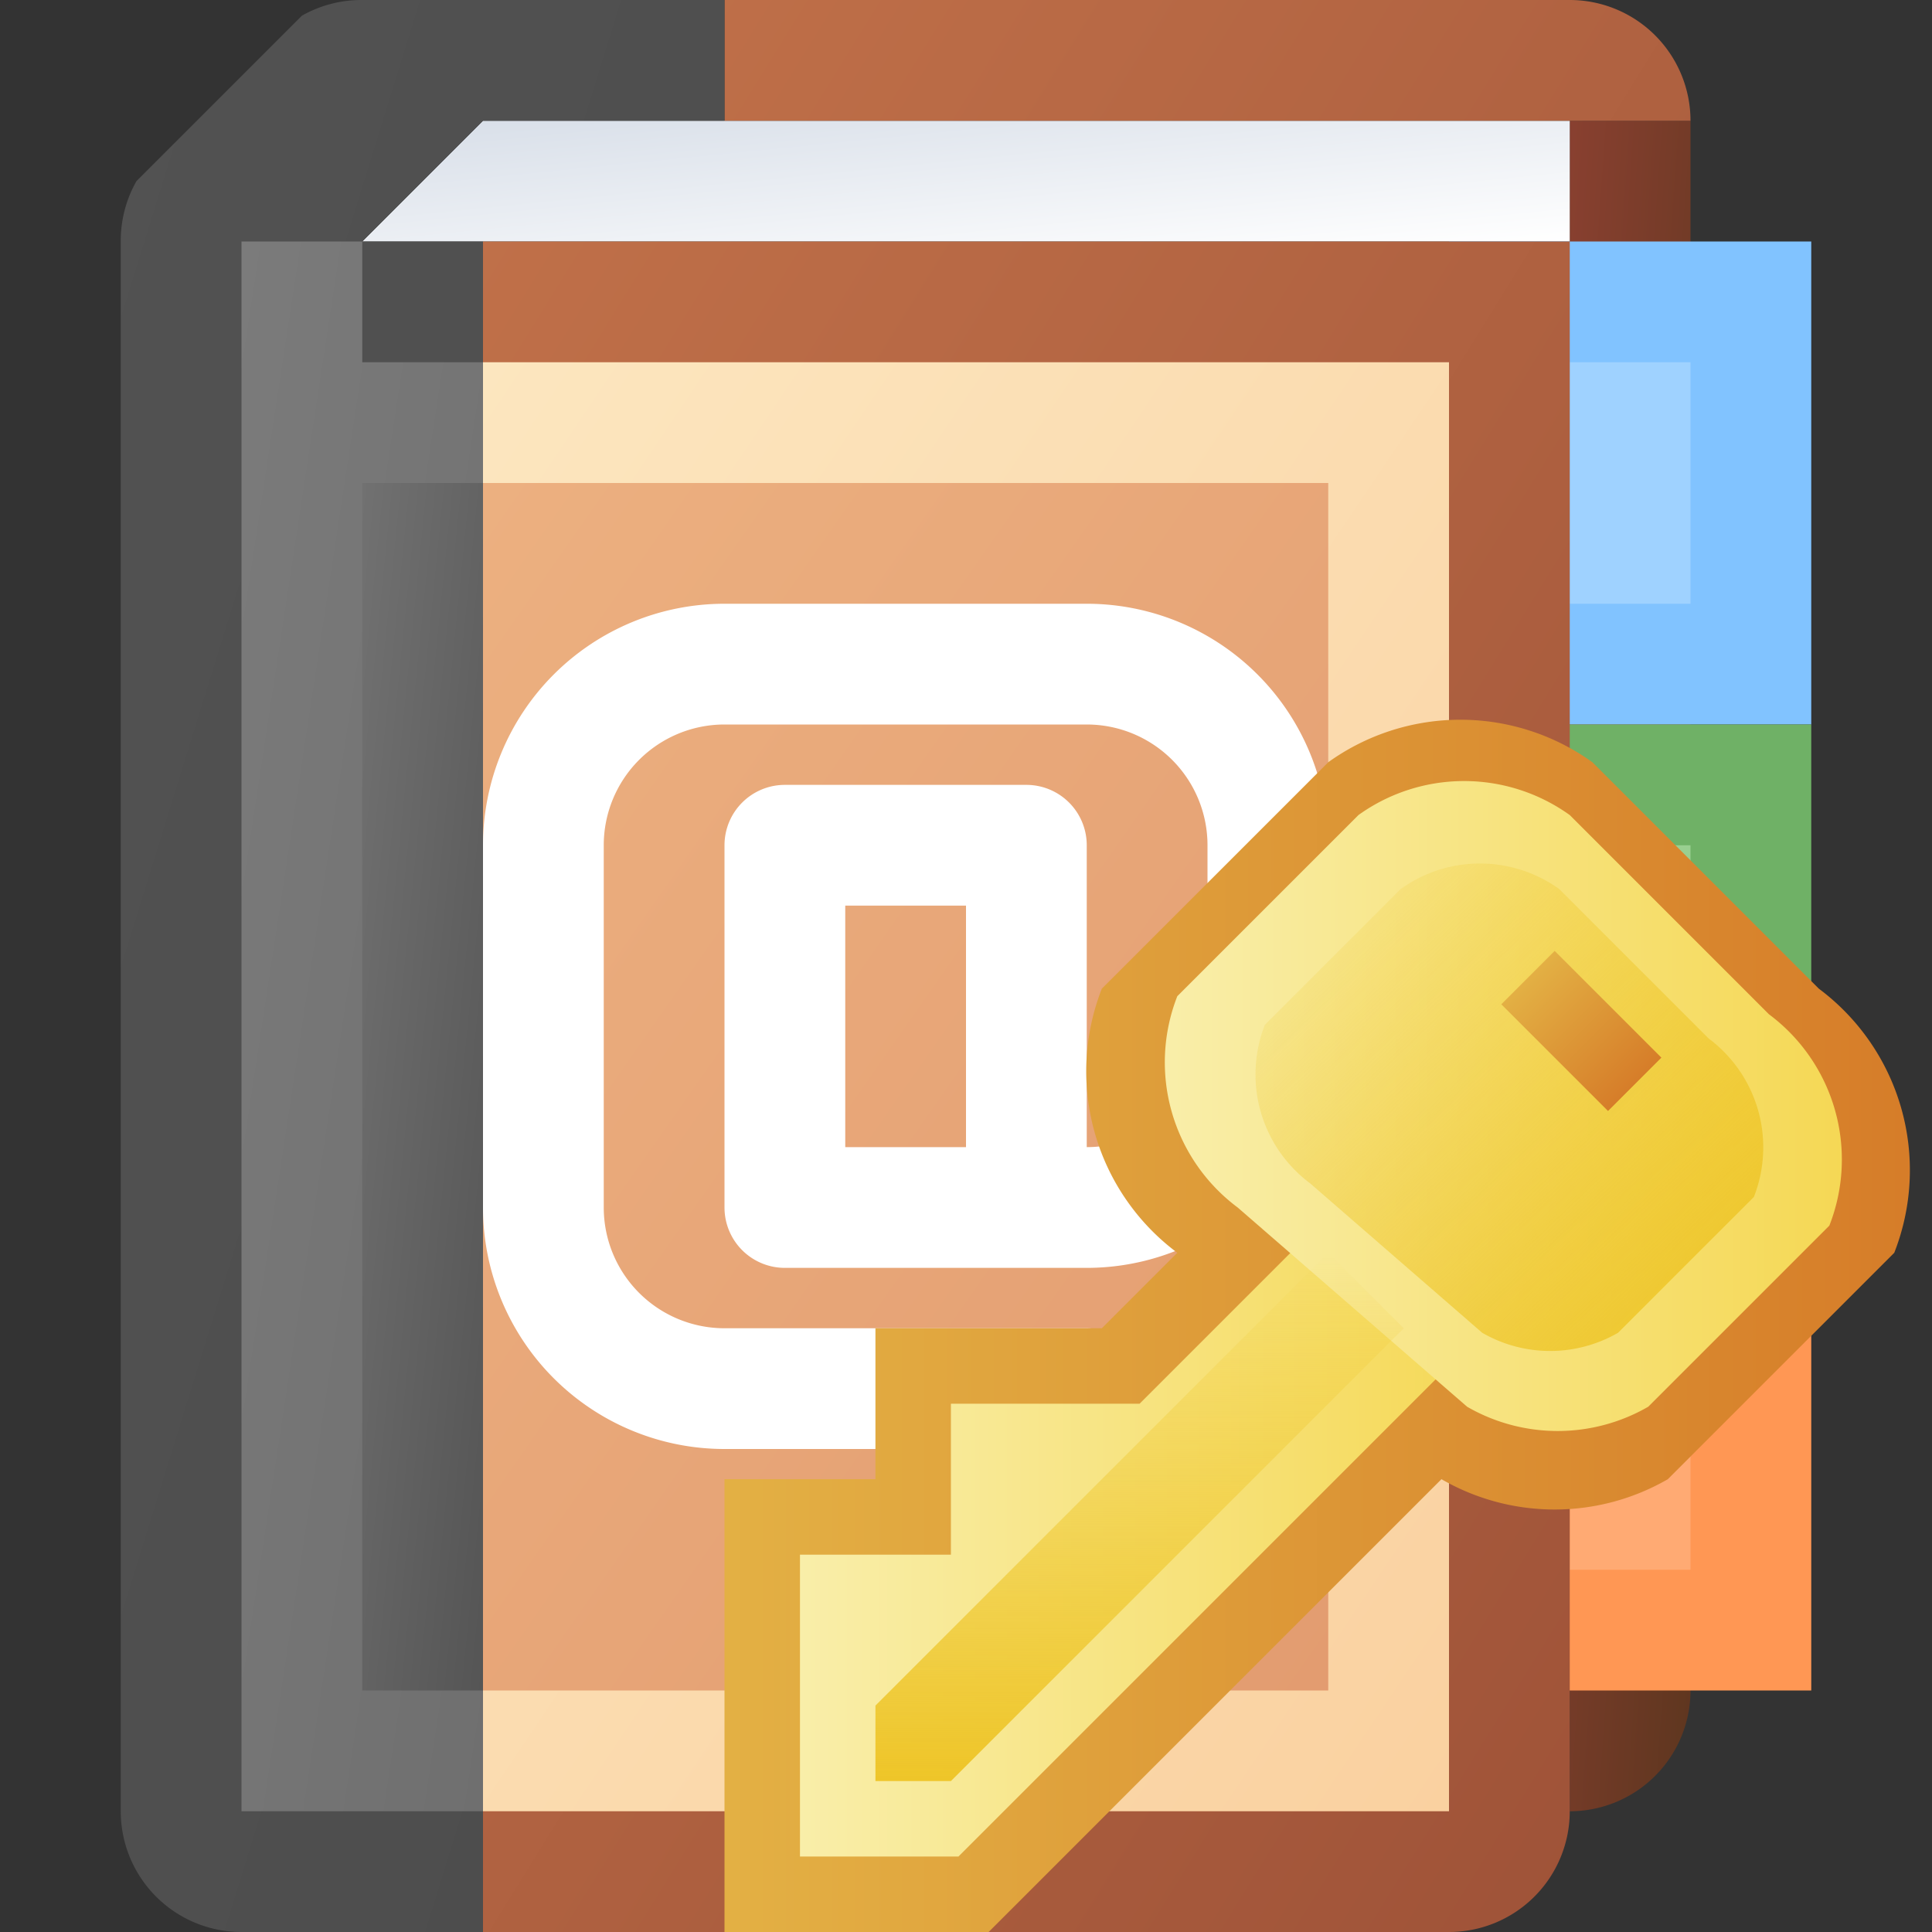 <?xml version="1.0" encoding="utf-8" standalone="yes"?>
<!DOCTYPE svg PUBLIC "-//W3C//DTD SVG 1.1//EN" "http://www.w3.org/Graphics/SVG/1.1/DTD/svg11.dtd">
<svg xmlns="http://www.w3.org/2000/svg" xmlns:xlink="http://www.w3.org/1999/xlink"
	width="16" height="16" version="1.1">
	<rect width="100%" height="100%" fill="#333333" stroke="none"/>
	<title>Addresses Book Key</title>
	<desc>Addresses Book Key Security</desc>
	<g id="icon" transform="translate(8,8)">
		<defs>
			<linearGradient id="backing" x1="0%" y1="0%" x2="100%" y2="100%">
				<stop offset="0%" stop-color="#c2724a" />
				<stop offset="100%" stop-color="#9d5137" />
			</linearGradient>
			<linearGradient id="backing-left" x1="0%" y1="0%" x2="100%"
				y2="100%">
				<stop offset="0%" stop-color="#525252" />
				<stop offset="100%" stop-color="#4c4c4c" />
			</linearGradient>
			<linearGradient id="center" x1="0%" y1="0%" x2="100%" y2="100%">
				<stop offset="0%" stop-color="#fce6bf" />
				<stop offset="100%" stop-color="#fad1a0" />
			</linearGradient>
			<linearGradient id="center-left" x1="0%" y1="0%" x2="100%" y2="100%">
				<stop offset="0%" stop-color="#7b7b7b" />
				<stop offset="100%" stop-color="#6f6f6f" />
			</linearGradient>
			<linearGradient id="back" x1="0%" y1="0%" x2="100%" y2="100%">
				<stop offset="0%" stop-color="#894030" />
				<stop offset="100%" stop-color="#5e361f" />
			</linearGradient>
			<linearGradient id="inner" x1="0%" y1="0%" x2="100%" y2="100%">
				<stop offset="0%" stop-color="#ecb080" />
				<stop offset="100%" stop-color="#e39c70" />
			</linearGradient>
			<linearGradient id="inner-left" x1="0%" y1="0%" x2="100%" y2="100%">
				<stop offset="0%" stop-color="#717171" />
				<stop offset="100%" stop-color="#555" />
			</linearGradient>
			<linearGradient id="top" x1="0%" y1="0%" x2="100%" y2="100%">
				<stop offset="0%" stop-color="#d7dee8" />
				<stop offset="100%" stop-color="#ffffff" />
			</linearGradient>
			<filter id="Gaussian_Blur">
				<feGaussianBlur in="SourceGraphic" stdDeviation="1" />
			</filter>
		</defs>
		<path fill="url(#back)" d="M5,-7 h1 v13 a1,1 0 0,1 -1,1 z" />
		<path fill="url(#top)" d="M-5,-6 l1,-1 h9 v1 z" />
		<rect width="3" height="4" x="4" y="-6" fill="#81c3ff" />
		<rect width="1" height="2" x="5" y="-5" fill="#9fd2ff" />
		<rect width="3" height="4" x="4" y="-2" fill="#6fb166" />
		<rect width="1" height="2" x="5" y="-1" fill="#99cf90" />
		<rect width="3" height="4" x="4" y="2" fill="#ff9754" />
		<rect width="1" height="2" x="5" y="3" fill="#ffaa73" />
		<path fill="url(#backing)"
			d="M5,-6 v13 a1,1 0 0,1 -1,1 h-8 v-14 m2,-2 h7 a1,1 0 0,1 1,1 h-8 " />
		<path fill="url(#backing-left)"
			d="M-4,-6 v14  h-2 a1,1 0 0,1 -1,-1 v-13 a1,1 0 0,1 0.13,-0.5 l1.37,-1.37 a1,1 0 0,1 0.5,-0.13 h3 v1 h-2 l-1,1 z" />
		<path fill="url(#center)" d="M4,-5 v12 h-8 v-12 z" />
		<path fill="url(#center-left)" d="M-4,-5 v12 h-2 v-13 h1 v1 z" />
		<rect width="7" height="10" x="-4" y="-4" fill="url(#inner)" />
		<rect width="1" height="10" x="-5" y="-4" fill="url(#inner-left)" />
		<path fill="#fff"
			d="M1,1.5 v-2.5 a0.5,0.5 0 0,0 -0.5,-0.5 h-2 a0.5,0.5 0 0,0 -0.5,0.5 v3 a0.5,0.5 0 0,0 0.5,0.5 l2.5,0 v-1 h-2 v-2 h1 v2 m1,0 a1,1 0 0,0 1,-1 v-1.5 a1,1 0 0,0 -1,-1 h-3 a1,1 0 0,0 -1,1 v3 a1,1 0 0,0 1,1 h3 a0.5,0.5 0 0,1 0,1 h-3 a2,2 0 0,1 -2,-2 v-3 a2,2 0 0,1 2,-2 h3 a2,2 0 0,1 2,2 v1.5 a2,2 0 0,1 -2,2  " />
		<g id="key-icon" transform="translate(3,3)">
			<defs>
				<linearGradient id="key-backing" x1="0%" y1="0%" x2="100%"
					y2="0%">
					<stop offset="0%" stop-color="#e3b044" />
					<stop offset="100%" stop-color="#d67d29" />
				</linearGradient>
				<linearGradient id="key-center" x1="0%" y1="0%" x2="100%" y2="0%">
					<stop offset="0%" stop-color="#f9eea9" />
					<stop offset="100%" stop-color="#f5d855" />
				</linearGradient>
				<linearGradient id="key-line" x1="0%" y1="0%" x2="0%" y2="100%">
					<stop offset="0%" stop-color="#eec528" stop-opacity="0" />
					<stop offset="100%" stop-color="#eec528" />
				</linearGradient>
				<linearGradient id="key-top" x1="0%" y1="0%" x2="100%" y2="100%">
					<stop offset="0%" stop-color="#eec528" stop-opacity="0" />
					<stop offset="100%" stop-color="#eec528" />
				</linearGradient>
			</defs>
			<g id="key-tick" transform="scale(0.625)">
				<path fill="url(#key-backing)"
					d="M-8,8 v-6 h2 v-2 h3 l1,-1 a3,3 0 0,1 -1,-3.5 l3,-3 a3,3 0 0,1 3.5,0 l3,3 a3,3 0 0,1 1,3.5 l-3,3 a3,3 0 0,1 -3,0 l-6,6 Z" />
				<path fill="url(#key-center)" d="M-7,7 v-4 h2 v-2 l2.5,0 l3,-3 l1.8,1.8 l-7.2,7.2 Z" />
				<path transform="scale(0.8)"
					d="M-1.5,-2 a3,3 0 0,1 -1,-3.5 l3,-3 a3,3 0 0,1 3.5,0 l3.3,3.3 a3,3 0 0,1 1,3.5 l-3,3 a3,3 0 0,1 -3,0 Z"
					fill="url(#key-center)" />
				<path transform="scale(0.6)"
					d="M-0.4,-3.2 a3,3 0 0,1 -1,-3.5 l3,-3 a3,3 0 0,1 3.5,0 l3.3,3.3 a3,3 0 0,1 1,3.5 l-3,3 a3,3 0 0,1 -3,0 Z"
					fill="url(#key-top)" />
				<path fill="url(#key-line)" d="M-6,6 v-1 l6,-6 l1,1 l-6,6 Z" />
				<rect width="2" height="1" transform="translate(3,-5) rotate(45)" fill="url(#key-backing)" />
			</g>
		</g>
	</g>
</svg>
